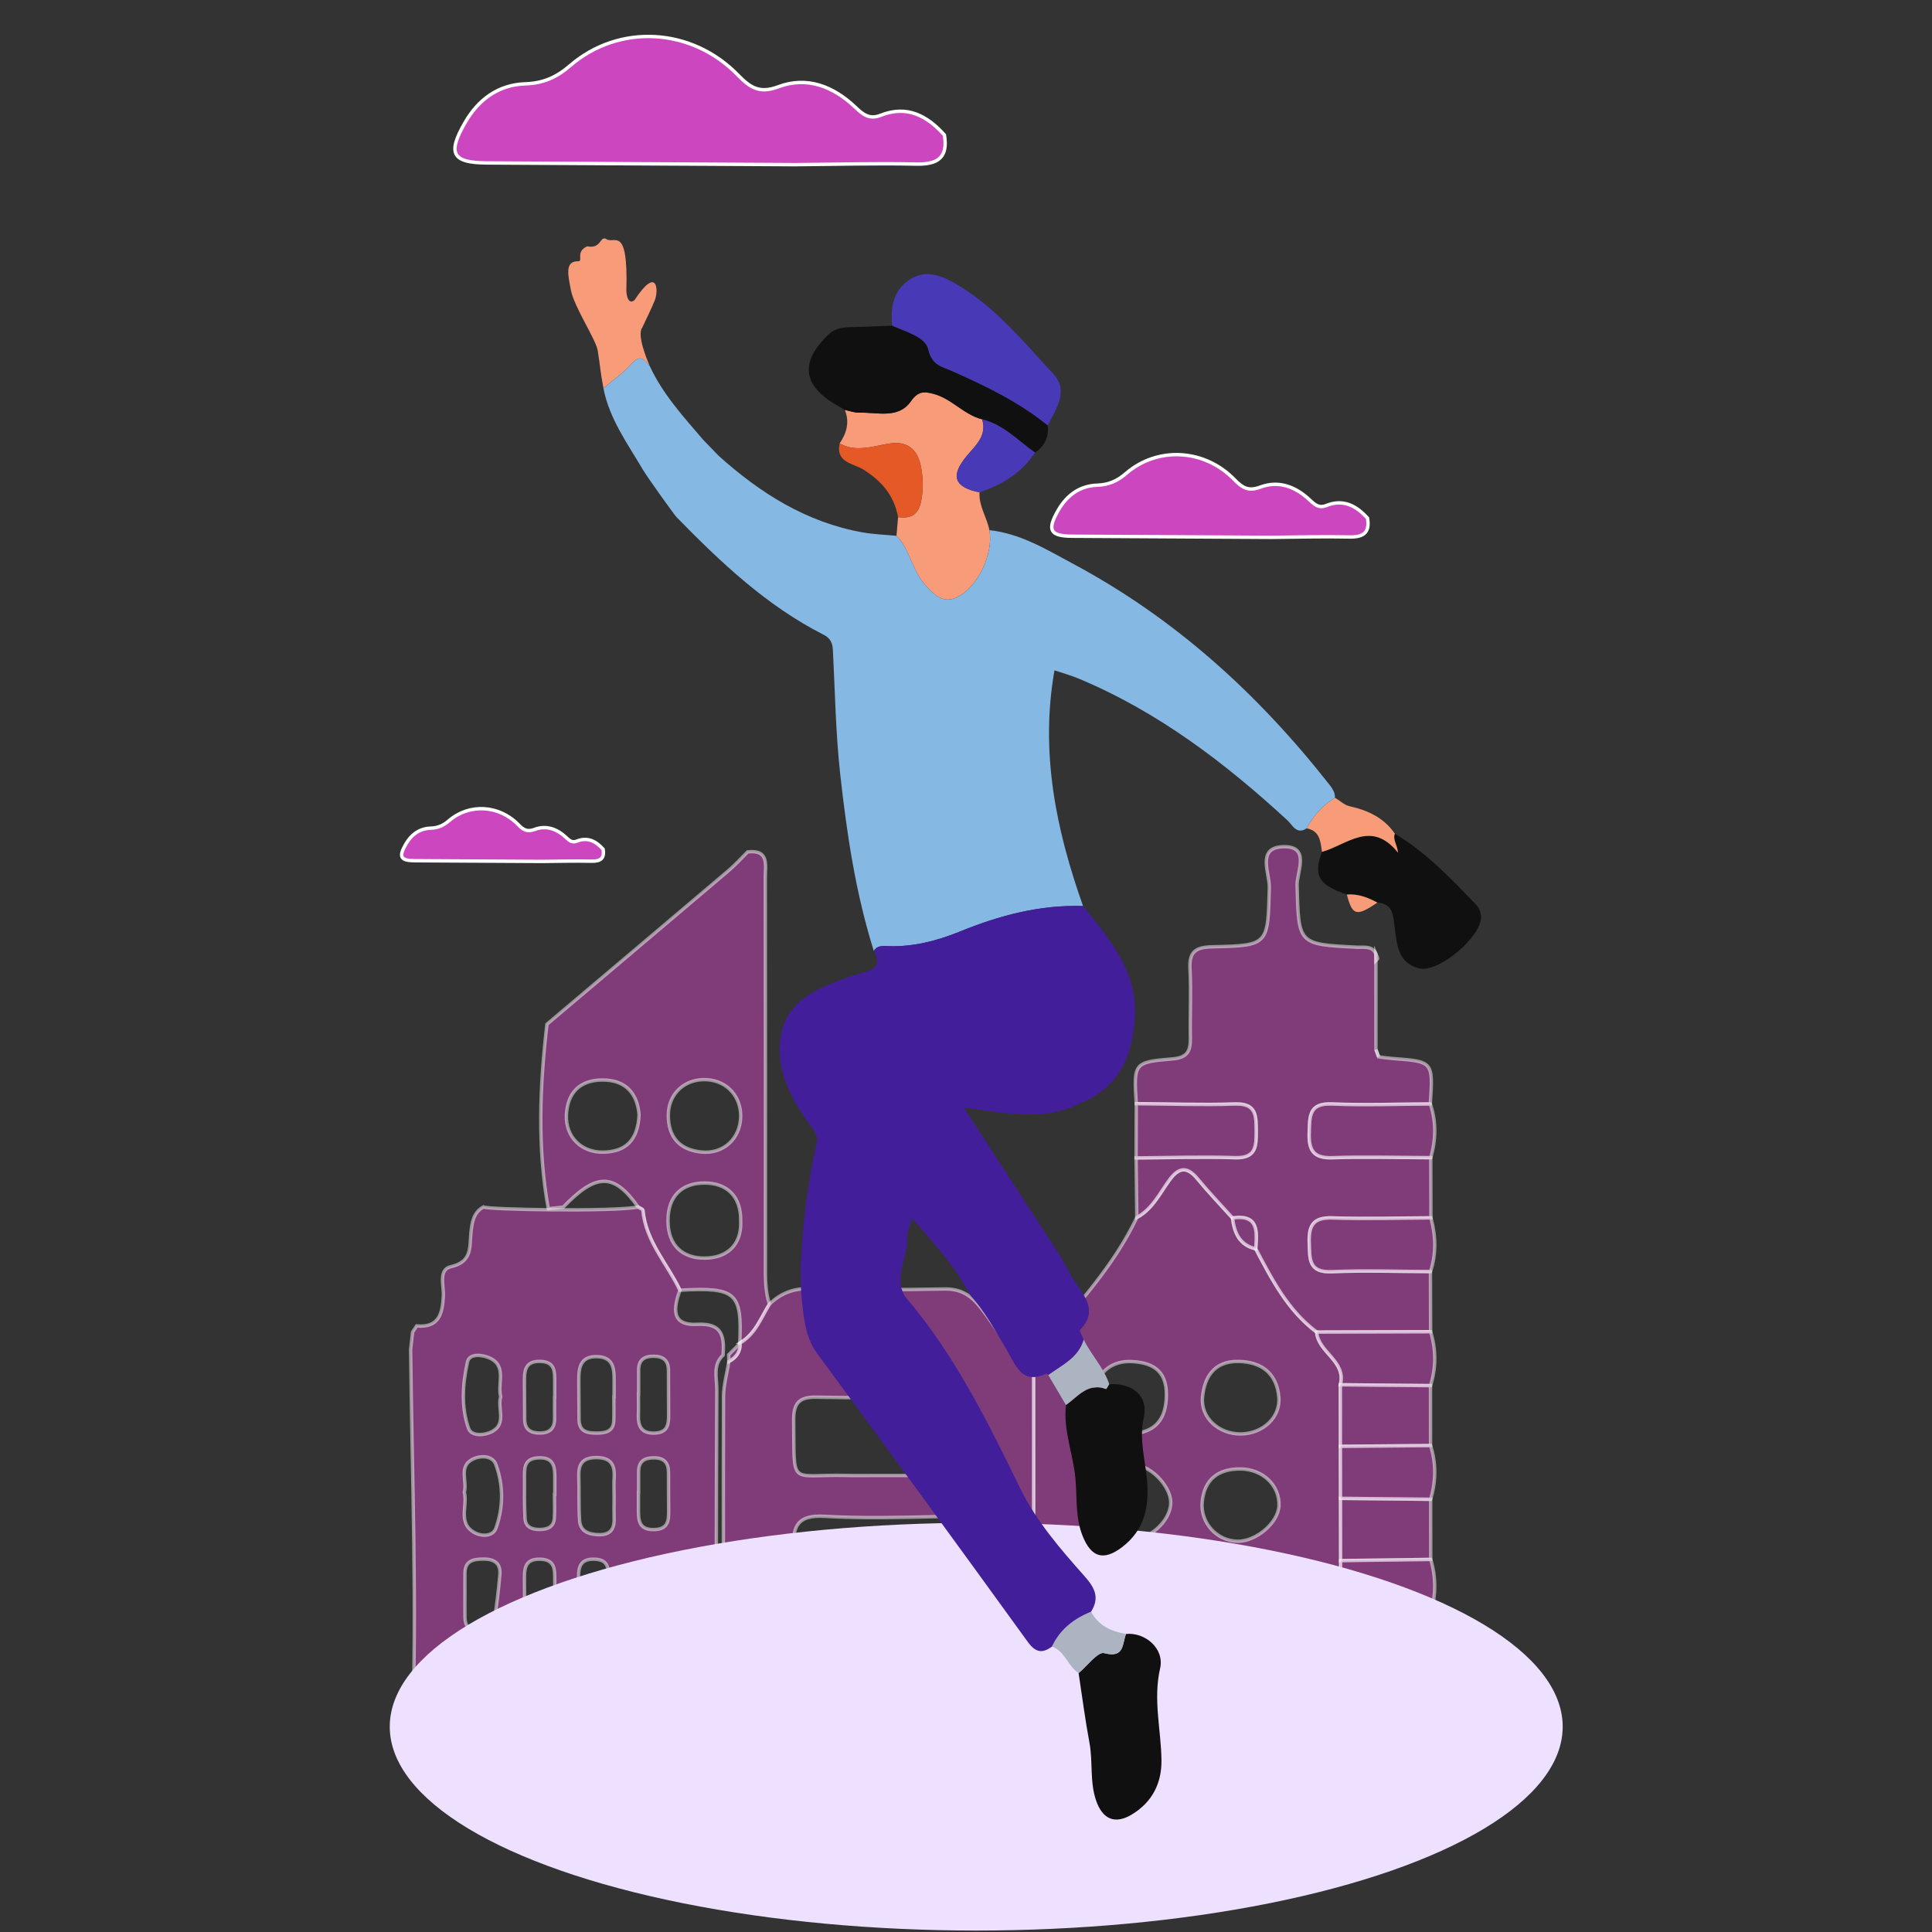 <?xml version="1.0" encoding="utf-8"?>
<!-- Generator: Adobe Illustrator 16.0.0, SVG Export Plug-In . SVG Version: 6.00 Build 0)  -->
<!DOCTYPE svg PUBLIC "-//W3C//DTD SVG 1.1//EN" "http://www.w3.org/Graphics/SVG/1.1/DTD/svg11.dtd">
<svg version="1.1" xmlns="http://www.w3.org/2000/svg" xmlns:xlink="http://www.w3.org/1999/xlink" x="0px" y="0px"
	 width="566.929px" height="566.93px" viewBox="0 0 566.929 566.93" enable-background="new 0 0 566.929 566.93"
	 xml:space="preserve">
<rect x="0" y="0" width="566.929" height="566.93" fill="#333333" stroke="none"/>
<g id="Background">
	<path fill-rule="evenodd" clip-rule="evenodd" fill="#CC46BF" stroke="#FFFFFF" stroke-miterlimit="10" d="M277.13,39.616
		c1.103,6.58-1.896,8.678-8.253,8.536c-11.842-0.26-23.695,0.077-35.541,0.166c-30.139-0.166-60.277-0.338-90.415-0.501
		c-10.228-0.055-11.701-2.733-6.466-11.823c3.93-6.818,9.814-11.125,17.64-11.388c5.343-0.181,9.189-1.894,13.222-5.361
		c14.387-12.381,35.627-11.178,49.209,2.769c3.637,3.733,6.361,5.507,11.843,3.453c8.468-3.172,16.144-0.114,22.521,5.914
		c2.268,2.141,4.139,3.798,7.578,2.436C266.132,30.781,272.065,33.95,277.13,39.616z"/>
	<g>
		<path opacity="0.5" fill-rule="evenodd" clip-rule="evenodd" fill="#CC46BF" stroke="#FFFFFF" stroke-miterlimit="10" d="
			M303.294,401.386c2.226-3.871,5.786-6.921,6.997-11.413c8.7-10.231,17.462-20.426,23.293-32.703
			c4.574-2.46,6.707-7.076,9.578-11.006c2.717-3.72,5.151-4.093,8.227-0.363c3.266,3.963,6.835,7.681,10.271,11.503
			c0.547,4.323,2.027,7.944,6.826,9.066c4.774,9.002,9.42,18.1,17.877,24.409c0.427,6.005,8.765,8.46,6.951,15.47
			c0.005,6.021,0.01,12.046,0.013,18.063c0.012,5.09,0.024,10.177,0.038,15.267c0.01,6.089,0.021,12.179,0.032,18.269
			c-0.011,5.034-0.023,10.07-0.036,15.104c-0.01,4.885-0.02,9.771-0.031,14.655c-0.023,6.952-0.046,13.904-0.068,20.854
			c-29.977,0.027-59.953,0.053-89.93,0.076C303.32,472.886,303.308,437.137,303.294,401.386z M352.715,471.513
			c-0.045,7.007,5.113,12.876,10.743,12.158c6.137-0.779,11.095-3.912,11.853-10.754c0.614-5.564-5.908-12.035-11.609-11.701
			C356.818,461.614,353.339,465.667,352.715,471.513z M329.869,452.238c7.248,0.134,13.677-5.884,13.668-11.337
			c-0.009-5.054-6.522-11.606-11.574-11.025c-6.39,0.731-10.852,3.946-10.964,11.101
			C320.889,447.985,324.619,451.548,329.869,452.238z M331.656,483.829c6.086-0.086,12.046-6.018,11.454-11.767
			c-0.612-5.997-4.118-10.363-10.633-10.825c-6.53-0.464-11.821,4.997-11.396,11.633
			C321.526,479.789,325.582,483.297,331.656,483.829z M364.088,420.774c6.458-0.059,11.727-4.863,11.165-10.874
			c-0.644-6.903-5.037-10.291-11.854-10.399c-7.026-0.11-9.974,4.467-10.53,10.53C352.313,416.075,357.689,420.833,364.088,420.774z
			 M363.11,452.269c5.502,0.089,11.977-5.446,12.189-10.42c0.256-5.949-4.73-10.703-11.207-10.795
			c-6.595-0.093-10.637,3.047-11.307,9.575C352.144,446.887,357.117,452.169,363.11,452.269z M331.536,420.853
			c7.721-0.474,10.661-4.523,10.729-11.532c0.07-7.439-4.452-9.624-10.678-9.792c-6.41-0.173-11.039,4.809-10.528,11.221
			C321.586,417.363,325.541,420.499,331.536,420.853z"/>
		<path opacity="0.5" fill-rule="evenodd" clip-rule="evenodd" fill="#CC46BF" stroke="#FFFFFF" stroke-miterlimit="10" d="
			M386.363,390.879c-8.457-6.31-13.103-15.407-17.877-24.415c0.342-4.995,0.965-10.198-6.826-9.061
			c-3.437-3.822-7.006-7.54-10.271-11.503c-3.075-3.729-5.51-3.356-8.227,0.363c-2.871,3.93-5.004,8.546-9.578,11.006
			c-0.07-5.828-0.138-11.658-0.206-17.486c9.66-0.055,19.336-0.397,28.983-0.068c6.261,0.213,6.292-3.396,6.265-7.858
			c-0.027-4.393,0.103-8.112-6.213-7.899c-9.651,0.322-19.325-0.031-28.988-0.1c-0.748-11.945-0.769-12.18,10.711-13.141
			c4.476-0.378,5.226-2.521,5.16-6.228c-0.122-6.728,0.253-13.476-0.109-20.188c-0.276-5.117,1.755-6.371,6.604-6.475
			c16.509-0.354,16.235-0.545,16.68-17.393c0.109-4.118-3.737-11.581,3.815-11.963c8.487-0.425,4.223,7.434,4.333,11.362
			c0.485,17.271,0.201,17.271,17.789,18.128c1.954,0.097,4.211-0.499,5.327,1.947c0.006,0.635,0.016,1.268,0.023,1.902
			c0,8.725,0.004,17.451,0.004,26.176c0.263,0.714,0.525,1.425,0.786,2.139c1.446,0.172,2.889,0.395,4.339,0.505
			c11.651,0.88,11.651,0.872,10.829,13.316c-9.638,0.037-19.29,0.401-28.909,0.004c-6.801-0.283-6.465,3.729-6.631,8.404
			c-0.176,5.013,1.088,7.562,6.765,7.37c9.624-0.326,19.271-0.041,28.909-0.011c0.018,5.887,0.029,11.771,0.046,17.657
			c-9.656,0.037-19.321,0.344-28.964,0.014c-5.703-0.195-6.93,2.35-6.746,7.37c0.173,4.671-0.234,8.714,6.605,8.418
			c9.638-0.412,19.308-0.061,28.962-0.037c0.018,5.88,0.034,11.759,0.052,17.64C408.657,390.811,397.51,390.846,386.363,390.879z"/>
		<path opacity="0.5" fill-rule="evenodd" clip-rule="evenodd" fill="#CC46BF" stroke="#FFFFFF" stroke-miterlimit="10" d="
			M219.398,249.97c6.407-0.7,5.164,3.973,5.172,7.549c0.049,37.685,0.052,75.369,0.031,113.052c0,4.095-0.118,8.179,1.182,12.132
			c-2.521,4.098-4.197,8.843-8.704,11.433c0.657-14.885-1.083-16.427-17.551-15.545c-3.707-7.762-10.027-14.312-10.866-23.423
			c-0.035-0.364-0.914-0.648-1.401-0.973c-7.101-10.057-12.269-10.049-21.971,0.021c-1.466,0.157-2.934,0.313-4.402,0.47
			c-3.258-18.021-2.471-36.073-0.399-54.132c17.787-15.036,35.586-30.055,53.346-45.122
			C215.809,253.751,217.55,251.797,219.398,249.97z M217.351,358.372c0.146-7.522-4.23-11.26-10.688-11.225
			c-6.43,0.034-10.663,3.72-10.645,11.06c0.021,7.356,4.342,10.986,10.729,10.973C213.15,369.166,217.625,365.483,217.351,358.372z
			 M187.522,327.138c-0.467-6.089-3.772-10.287-10.841-10.225c-6.508,0.059-10.186,3.713-10.468,10.29
			c-0.275,6.392,4.38,11.008,10.825,10.884C183.688,337.96,187.179,334.519,187.522,327.138z M217.336,327.82
			c0.177-6.003-3.947-10.605-9.85-10.99c-6.36-0.415-11.313,3.971-11.367,10.297c-0.059,6.537,3.311,10.325,9.807,10.929
			C212.299,338.649,217.149,334.147,217.336,327.82z"/>
		<path opacity="0.5" fill-rule="evenodd" clip-rule="evenodd" fill="#CC46BF" stroke="#FFFFFF" stroke-miterlimit="10" d="
			M419.85,339.715c-9.638-0.03-19.285-0.315-28.909,0.011c-5.677,0.191-6.94-2.357-6.765-7.37c0.166-4.675-0.17-8.688,6.631-8.404
			c9.619,0.397,19.271,0.033,28.909-0.004C421.498,329.188,421.356,334.446,419.85,339.715z"/>
		<path opacity="0.5" fill-rule="evenodd" clip-rule="evenodd" fill="#CC46BF" stroke="#FFFFFF" stroke-miterlimit="10" d="
			M419.753,373.137c-9.654-0.023-19.324-0.375-28.962,0.037c-6.84,0.296-6.433-3.747-6.605-8.418
			c-0.184-5.021,1.043-7.565,6.746-7.37c9.643,0.33,19.308,0.023,28.964-0.014C421.323,362.642,421.512,367.896,419.753,373.137z"/>
		<path opacity="0.5" fill-rule="evenodd" clip-rule="evenodd" fill="#CC46BF" stroke="#FFFFFF" stroke-miterlimit="10" d="
			M333.425,323.857c9.663,0.068,19.337,0.422,28.988,0.1c6.315-0.213,6.186,3.507,6.213,7.899c0.027,4.462-0.004,8.071-6.265,7.858
			c-9.647-0.329-19.323,0.014-28.983,0.068C333.393,334.474,333.407,329.168,333.425,323.857z"/>
		<path opacity="0.5" fill-rule="evenodd" clip-rule="evenodd" fill="#CC46BF" stroke="#FFFFFF" stroke-miterlimit="10" d="
			M386.363,390.879c11.146-0.033,22.294-0.068,33.441-0.103c1.619,5.276,1.635,10.551-0.031,15.824
			c-8.819-0.084-17.641-0.165-26.459-0.252C395.128,399.339,386.79,396.884,386.363,390.879z"/>
		<path opacity="0.5" fill-rule="evenodd" clip-rule="evenodd" fill="#CC46BF" stroke="#FFFFFF" stroke-miterlimit="10" d="
			M393.314,406.349c8.818,0.087,17.64,0.168,26.459,0.252c0.006,5.861,0.011,11.725,0.014,17.587
			c-8.819,0.076-17.637,0.151-26.457,0.228C393.324,418.395,393.319,412.37,393.314,406.349z"/>
		<path opacity="0.5" fill-rule="evenodd" clip-rule="evenodd" fill="#CC46BF" stroke="#FFFFFF" stroke-miterlimit="10" d="
			M393.397,457.946c-0.011-6.09-0.022-12.18-0.036-18.265c8.82,0.092,17.64,0.181,26.461,0.271
			c0.006,5.884,0.01,11.765,0.016,17.646C411.026,457.716,402.211,457.83,393.397,457.946z"/>
		<path opacity="0.5" fill-rule="evenodd" clip-rule="evenodd" fill="#CC46BF" stroke="#FFFFFF" stroke-miterlimit="10" d="
			M419.822,439.952c-8.821-0.09-17.641-0.179-26.461-0.271c-0.01-5.094-0.022-10.181-0.034-15.271
			c8.823-0.072,17.641-0.147,26.46-0.224C421.477,429.439,421.347,434.694,419.822,439.952z"/>
		<path opacity="0.5" fill-rule="evenodd" clip-rule="evenodd" fill="#CC46BF" stroke="#FFFFFF" stroke-miterlimit="10" d="
			M393.397,457.946c8.813-0.116,17.629-0.23,26.44-0.348c1.598,5.273,1.492,10.556,0.057,15.837
			c-8.845-0.127-17.688-0.257-26.533-0.385C393.374,468.017,393.387,462.98,393.397,457.946z"/>
		<path opacity="0.5" fill-rule="evenodd" clip-rule="evenodd" fill="#CC46BF" stroke="#FFFFFF" stroke-miterlimit="10" d="
			M393.361,473.051c8.845,0.128,17.688,0.258,26.533,0.385c-0.035,4.744-0.07,9.487-0.101,14.229
			c-8.822,0.014-17.646,0.024-26.467,0.038C393.342,482.822,393.352,477.936,393.361,473.051z"/>
		<path opacity="0.5" fill-rule="evenodd" clip-rule="evenodd" fill="#CC46BF" stroke="#FFFFFF" stroke-miterlimit="10" d="
			M403.758,281.812c-0.008-0.635-0.018-1.268-0.023-1.902c0.192,0.446,0.44,0.875,0.542,1.339
			C404.31,281.39,403.941,281.619,403.758,281.812z"/>
		<path opacity="0.5" fill-rule="evenodd" clip-rule="evenodd" fill="#CC46BF" stroke="#FFFFFF" stroke-miterlimit="10" d="
			M404.548,310.126c-0.261-0.714-0.523-1.425-0.786-2.139C404.024,308.701,404.287,309.412,404.548,310.126z"/>
		<path opacity="0.5" fill-rule="evenodd" clip-rule="evenodd" fill="#CC46BF" stroke="#FFFFFF" stroke-miterlimit="10" d="
			M187.261,354.194c0.487,0.324,1.366,0.608,1.401,0.973c0.839,9.111,7.159,15.661,10.86,23.421
			c-1.849,5.178-2.731,10.45,5.112,10.021c7.413-0.405,7.945,3.623,7.551,9.053c-3.074,2.854-1.829,6.608-1.842,9.961
			c-0.103,30.76-0.321,61.523,0.114,92.276c0.116,8.273-2.682,10.592-10.637,10.441c-22.548-0.431-45.111-0.221-67.668-0.083
			c-3.884,0.024-7.515-0.718-11.167-1.751c1.412-37.513-0.08-75.012-0.493-112.517c0.194-1.696,0.388-3.39,0.577-5.084
			c0.398-0.607,0.796-1.215,1.198-1.823c6.599,0.584,7.563-3.667,7.826-8.827c0.153-3.025-1.53-7.714,2.23-8.562
			c6.288-1.426,5.43-5.743,5.87-9.964c0.301-2.902,0.666-5.884,3.635-7.55C143.499,354.965,179.933,355.6,187.261,354.194z
			 M146.92,409.835c-1.028-3.994,2.029-9.222-3.591-11.485c-2.034-0.821-5.58-1.198-6.138,1.287
			c-1.432,6.428-1.918,13.221,0.31,19.503c0.883,2.489,4.934,2.057,7.054,0.849C148.694,417.632,145.908,413.174,146.92,409.835z
			 M180.195,439.544c0-2.023-0.102-4.054,0.022-6.065c0.242-3.94-1.24-5.845-5.466-5.76c-3.867,0.082-5.015,1.971-4.906,5.434
			c0.136,4.33-0.05,8.673,0.231,12.989c0.212,3.239,2.634,4.094,5.533,4.193c3.358,0.12,4.701-1.521,4.593-4.726
			C180.138,443.59,180.192,441.563,180.195,439.544z M180.124,409.876c0.026,0,0.051,0,0.077,0c0-1.449-0.009-2.902,0.002-4.352
			c0.023-3.64-0.024-7.326-5.035-7.429c-4.957-0.104-5.369,3.38-5.32,7.147c0.051,3.771,0.023,7.542,0.069,11.313
			c0.048,3.679,2.571,3.992,5.397,3.968c2.563-0.024,4.69-0.57,4.793-3.686C180.186,414.52,180.124,412.197,180.124,409.876z
			 M136.25,437.913c1.046,3.959-2.071,9.088,3.067,11.853c2.095,1.126,5.322,1.116,6.203-1.334
			c2.201-6.113,2.219-12.635-0.023-18.703c-1.01-2.737-4.71-2.684-7.002-1.423C134.554,430.474,137.161,434.663,136.25,437.913z
			 M136.434,467.731c0,2.335-0.03,4.675,0.009,7.01c0.042,2.456,1.291,3.761,3.791,3.798c2.1,0.035,4.363,0.076,4.774-2.619
			c0.705-4.593,1.266-9.212,1.672-13.838c0.297-3.38-1.66-4.62-4.869-4.586c-2.904,0.031-5.323,0.464-5.374,4.098
			C136.409,463.641,136.433,465.685,136.434,467.731z M187.408,409.008c-0.019,0-0.037,0-0.059,0c0,2.029,0.059,4.062-0.012,6.089
			c-0.114,3.396,0.839,5.599,4.86,5.424c3.744-0.165,4.011-2.586,3.999-5.376c-0.016-4.349-0.045-8.695-0.045-13.044
			c0.004-2.943-1.59-4.104-4.364-4.122c-2.777-0.018-4.395,1.12-4.381,4.073C187.419,404.37,187.408,406.689,187.408,409.008z
			 M162.792,468.143c0-1.462,0.011-2.926-0.003-4.389c-0.031-2.971,0.224-6.044-4.162-6.213c-4.954-0.188-4.736,3.193-4.726,6.505
			c0.011,3.511,0.031,7.021,0.067,10.534c0.03,3.002,1.765,4.028,4.538,3.987c2.875-0.042,4.321-1.356,4.268-4.28
			C162.738,472.241,162.767,470.19,162.792,468.143z M196.119,467.958c0-2.343,0.098-4.688-0.025-7.02
			c-0.136-2.588-1.891-3.388-4.203-3.401c-2.24-0.01-4.281,0.526-4.358,3.17c-0.144,4.967-0.169,9.947,0.044,14.906
			c0.113,2.679,2.329,2.981,4.517,2.965c2.405-0.025,3.93-1.055,4.005-3.596C196.166,472.643,196.111,470.3,196.119,467.958z
			 M162.688,438.534c0.037,0,0.073,0,0.109,0c0-1.463-0.014-2.923,0.002-4.383c0.035-3.4-0.023-6.622-4.888-6.351
			c-4.446,0.248-3.965,3.455-3.991,6.334c-0.035,3.794-0.039,7.597,0.143,11.389c0.124,2.586,2.011,3.301,4.281,3.291
			c2.253-0.008,4.133-0.684,4.312-3.277C162.814,443.212,162.688,440.87,162.688,438.534z M162.728,410.085c0.014,0,0.027,0,0.042,0
			c0-1.459,0.006-2.922-0.004-4.382c-0.021-2.96,0.265-6.051-4.121-6.21c-4.902-0.175-4.756,3.18-4.743,6.502
			c0.014,3.504,0.032,7.006,0.064,10.51c0.029,2.988,1.754,4.032,4.52,4.004c2.889-0.027,4.284-1.411,4.247-4.293
			C162.707,414.172,162.728,412.13,162.728,410.085z M187.399,437.919c-0.015,0-0.032,0-0.05,0c0,1.464-0.004,2.926,0,4.39
			c0.01,3.29-0.269,6.694,4.702,6.529c4.419-0.147,4.147-3.222,4.151-6.189c0.005-3.514-0.064-7.023-0.038-10.538
			c0.022-2.877-1.295-4.296-4.221-4.323c-2.77-0.031-4.514,0.976-4.541,3.983C187.385,433.822,187.399,435.869,187.399,437.919z
			 M178.567,469.942c0-3.317,0.033-4.763-0.007-6.209c-0.08-2.857,0.42-6.007-4.004-6.196c-4.829-0.206-4.812,2.988-4.784,6.337
			c0.03,3.473,0.01,6.941,0.02,10.41c0.008,2.219,0.565,4.021,3.237,4.19c2.643,0.171,4.676-0.906,5.227-3.492
			C178.729,472.749,178.548,470.383,178.567,469.942z"/>
		<path opacity="0.5" fill-rule="evenodd" clip-rule="evenodd" fill="#CC46BF" stroke="#FFFFFF" stroke-miterlimit="10" d="
			M217.078,394.135c4.508-2.59,6.185-7.335,8.705-11.433c3.275-3.191,7.003-4.664,11.778-4.547
			c13.132,0.313,26.282,0.363,39.413,0.085c4.978-0.106,7.954,1.806,10.932,5.608c4.785,6.11,8.349,13.389,15.392,17.533
			c0.01,35.755,0.022,71.504,0.034,107.255c-1.855,2.013-4.316,1.497-6.598,1.497c-25.173,0.024-50.347-0.179-75.516,0.124
			c-6.858,0.083-9.191-2.13-9.122-9.084c0.304-30.438,0.082-60.882,0.21-91.318c0.014-3.445,1.022-6.883,1.572-10.324
			c2.135-1.146,3.386-2.838,3.299-5.357L217.078,394.135z M257.906,432.963c2.92,0,5.842,0,8.762,0
			c16.805,0.004,16.656,0.011,15.74-16.754c-0.244-4.433-1.614-6.268-6.176-6.203c-12.266,0.179-24.539,0.21-36.805-0.02
			c-5.021-0.093-6.58,1.939-6.521,6.752c0.238,19.94-1.441,15.799,15.359,16.215C251.477,433.032,254.691,432.963,257.906,432.963z
			 M257.627,466.498c5.822,0,11.658-0.223,17.468,0.064c5.063,0.255,7.801-1.252,7.255-6.816c-0.254-2.597-0.253-5.259,0.007-7.852
			c0.553-5.554-2.155-6.965-7.231-6.853c-11.059,0.251-22.154,0.532-33.183-0.093c-7.61-0.429-9.357,2.543-9.109,9.532
			c0.429,11.993,0.056,12.007,11.69,12.023C248.891,466.509,253.259,466.505,257.627,466.498z"/>
		<path opacity="0.5" fill-rule="evenodd" clip-rule="evenodd" fill="#CC46BF" stroke="#FFFFFF" stroke-miterlimit="10" d="
			M213.834,397.532c1.114-1.12,2.229-2.238,3.344-3.358c0.087,2.52-1.164,4.211-3.299,5.357
			C213.865,398.864,213.85,398.198,213.834,397.532z"/>
		<path opacity="0.5" fill-rule="evenodd" clip-rule="evenodd" fill="#CC46BF" stroke="#FFFFFF" stroke-miterlimit="10" d="
			M361.66,357.403c7.791-1.138,7.168,4.065,6.826,9.061C363.688,365.348,362.207,361.727,361.66,357.403z"/>
	</g>
	<path fill-rule="evenodd" clip-rule="evenodd" fill="#CC46BF" stroke="#FFFFFF" stroke-miterlimit="10" d="M401.289,152.063
		c0.713,4.244-1.223,5.599-5.324,5.507c-7.639-0.167-15.287,0.05-22.93,0.108c-19.444-0.108-38.889-0.22-58.333-0.324
		c-6.6-0.034-7.55-1.764-4.172-7.628c2.535-4.4,6.333-7.178,11.381-7.348c3.446-0.116,5.929-1.22,8.529-3.458
		c9.282-7.987,22.985-7.212,31.75,1.786c2.347,2.409,4.104,3.553,7.64,2.228c5.463-2.046,10.416-0.073,14.53,3.815
		c1.463,1.381,2.671,2.451,4.89,1.571C394.195,146.362,398.022,148.407,401.289,152.063z"/>
	<path fill-rule="evenodd" clip-rule="evenodd" fill="#CC46BF" stroke="#FFFFFF" stroke-miterlimit="10" d="M176.978,249.197
		c0.455,2.708-0.779,3.573-3.396,3.514c-4.873-0.106-9.753,0.031-14.628,0.069c-12.406-0.069-24.812-0.141-37.216-0.206
		c-4.21-0.023-4.816-1.126-2.661-4.867c1.616-2.807,4.04-4.579,7.261-4.688c2.198-0.074,3.782-0.778,5.441-2.206
		c5.921-5.096,14.664-4.602,20.256,1.139c1.497,1.537,2.617,2.268,4.873,1.422c3.485-1.306,6.646-0.047,9.271,2.434
		c0.934,0.882,1.704,1.564,3.119,1.002C172.452,245.562,174.894,246.866,176.978,249.197z"/>
</g>
<g id="图层_2">
	<ellipse fill-rule="evenodd" clip-rule="evenodd" fill="#EDE1FF" cx="286.464" cy="506.682" rx="172.095" ry="59.821"/>
</g>
<g id="图层_1">
	<path fill-rule="evenodd" clip-rule="evenodd" fill="#F79B78" d="M290.329,155.563c1.271,6.975-3.456,16.847-9.584,19.729
		c-4.181,1.968-6.646-0.884-9.144-3.538c-3.951-4.196-4.479-10.396-8.537-14.523c0.155-1.828,0.312-3.653,0.467-5.479
		c2.108,0.155,4.121,0.3,5.631-1.771c2.176-2.981,2.199-13.05-0.373-16.938c-2.772-4.187-7.171-3.055-10.886-2.306
		c-4.021,0.812-7.769,1.486-11.519-0.615c2.043-3.037,2.984-6.243,1.523-9.824c1.424,0.284,2.856,0.849,4.271,0.803
		c5.265-0.174,11.418,1.931,15.111-3.343c2.13-3.039,3.916-2.934,6.8-2.141c5.278,1.451,8.804,6.124,14.118,7.428
		c1.493,4.913-2.015,7.706-4.622,10.871c-4.755,5.771-3.548,9.093,3.848,10.561C287.183,148.488,289.604,151.805,290.329,155.563z"
		/>
	<path fill-rule="evenodd" clip-rule="evenodd" fill="#101010" d="M288.208,123.043c-5.314-1.304-8.84-5.977-14.118-7.428
		c-2.884-0.793-4.67-0.898-6.8,2.141c-3.693,5.273-9.847,3.169-15.111,3.343c-1.414,0.046-2.847-0.519-4.271-0.803
		c-0.721-0.419-1.437-0.844-2.162-1.255c-10.318-5.864-11.174-12.897-2.453-21.041c1.754-1.64,4.103-1.972,6.494-2.015
		c4.004-0.071,8.008-0.274,12.01-0.423c4.022,1.775,9.783,3.304,10.616,7.011c1.043,4.647,3.958,4.978,6.784,6.232
		c9.962,4.423,19.751,9.114,28.276,16.052c0.331,3.401-0.934,6.046-3.758,7.953C298.719,129.28,294.459,124.582,288.208,123.043z"/>
	<path fill-rule="evenodd" clip-rule="evenodd" fill="#101010" d="M395.22,262.495c-8.345-2.848-9.888-5.497-7.293-12.522
		c7.312-2.016,14.443-9.593,22.314,0.242c-0.283-2.519-1.615-3.889-0.926-5.57c9.285,5.549,16.625,13.332,24.023,21.031
		c0.679,0.704,1.077,1.858,1.226,2.859c0.869,5.868-12.527,17.217-18.266,15.604c-6.24-1.754-6.377-7.084-7.048-12.002
		c-0.461-3.391-0.377-6.93-5.065-7.276C401.388,263.343,398.482,262.235,395.22,262.495z"/>
	<path fill-rule="evenodd" clip-rule="evenodd" fill="#101010" d="M330.421,479.475c5.559-0.561,11.338,4.234,10.003,10.085
		c-2.104,9.227,0.291,17.999,0.398,26.969c0.079,6.756-2.717,12.274-8.618,15.871c-5.013,3.055-8.67,1.477-10.571-4.075
		c-1.89-5.521-0.891-11.31-1.938-16.91c-1.27-6.783-2.144-13.64-3.188-20.463c2.538-2.086,5.649-6.347,7.508-5.855
		C330.046,486.69,329.259,482.347,330.421,479.475z"/>
	<path fill-rule="evenodd" clip-rule="evenodd" fill="#101010" d="M325.495,406.176c6.92-0.396,11.553,3.575,10.153,9.734
		c-1.416,6.238,0.304,12.006,0.891,17.964c0.781,7.924-0.524,15.021-7.339,20.17c-5.391,4.072-8.998,2.936-11.511-3.314
		c-2.181-5.431-1.596-11.236-2.101-16.766c-0.663-7.284-3.628-14.252-2.796-21.678c3.553-2.457,6.403-6.685,11.768-4.668
		C324.675,407.662,325.176,406.68,325.495,406.176z"/>
	<path fill-rule="evenodd" clip-rule="evenodd" fill="#F79B78" d="M175.387,102.81c-0.741-3.651-6.957-12.747-7.886-17.78
		c-0.754-4.089-1.917-8.459,2.171-8.362c1.581,0.037-0.939-2.811,2.646-4.394c4.286,0.9,3.649-3.378,5.716-2.063
		c2.224,1.416,6.297-4.128,5.769,14.712c-0.055,1.958,0.687,4.656,2.418,3.099c6.683-10.136,7.098-2.862,5.903,0.156
		c-0.94,2.377-2.806,6.049-3.652,7.938c-1.683,2.132,1.471,9.656,2.192,11.289c-1.501-1.662-2.639-3.643-5.185-0.791
		c-2.456,2.751-5.579,4.905-8.408,7.323C175.918,107.598,176.403,109.202,175.387,102.81z"/>
	<path fill-rule="evenodd" clip-rule="evenodd" fill="#E45925" d="M246.385,130.12c3.75,2.102,7.498,1.427,11.519,0.615
		c3.715-0.749,8.113-1.881,10.886,2.306c2.572,3.888,2.549,13.956,0.373,16.938c-1.51,2.071-3.522,1.927-5.631,1.771
		c-1.175-6.328-4.78-10.612-10.272-14.018C250.512,136.025,245.122,135.772,246.385,130.12z"/>
	<path fill-rule="evenodd" clip-rule="evenodd" fill="#F79B78" d="M409.315,244.645c-0.689,1.682,0.643,3.052,0.926,5.57
		c-7.871-9.835-15.003-2.258-22.314-0.242c-0.459-2.978-0.572-6.183-4.499-6.899c1.93-3.774,4.738-6.735,8.309-8.999
		c1.424,0.859,2.75,2.162,4.291,2.506C401.416,237.78,406.096,239.957,409.315,244.645z"/>
	<path fill-rule="evenodd" clip-rule="evenodd" fill="#ACB3C1" d="M330.421,479.475c-1.162,2.872-0.375,7.216-6.406,5.621
		c-1.858-0.491-4.97,3.77-7.508,5.855c-3.179-2.021-3.968-6.437-7.812-7.789c2.361-5.047,6.425-8.183,11.467-10.221
		C322.335,477.077,326.099,478.717,330.421,479.475z"/>
	<path fill-rule="evenodd" clip-rule="evenodd" fill="#ACB3C1" d="M325.495,406.176c-0.319,0.504-0.82,1.486-0.935,1.442
		c-5.364-2.017-8.215,2.211-11.768,4.668c-1.73-2.937-3.463-5.872-5.195-8.807c3.998-2.945,8.85-5.038,10.393-10.429
		C320.189,397.598,323.896,401.285,325.495,406.176z"/>
	<path fill-rule="evenodd" clip-rule="evenodd" fill="#F79B78" d="M395.22,262.495c3.263-0.26,6.168,0.848,8.966,2.365
		C398.01,269.026,396.847,268.72,395.22,262.495z"/>
	<path fill-rule="evenodd" clip-rule="evenodd" fill="#85B8E3" d="M317.811,265.864c-12.616-0.392-24.432,2.722-36.055,7.455
		c-6.743,2.744-13.908,4.629-21.4,4.309c-1.449-0.063-3.015-0.147-3.949,1.395c-5.31-16.847-7.896-34.192-9.838-51.696
		c-1.348-12.147-1.539-24.338-2.16-36.514c-0.108-2.116-0.751-3.55-2.686-4.532c-16.788-8.521-30.218-21.254-43.207-34.531
		c-0.959-1.116-8.504-11.613-9.894-13.973c-4.499-7.634-9.816-14.868-11.552-23.841c2.829-2.417,5.952-4.571,8.408-7.322
		c2.546-2.852,3.684-0.871,5.186,0.793c3.804,8.241,9.855,14.854,15.67,21.637c1.53,1.582,3.06,3.164,4.591,4.746
		c12.2,10.947,25.704,19.479,42.142,22.421c3.288,0.591,6.663,0.692,9.998,1.02c4.059,4.128,4.586,10.327,8.537,14.523
		c2.497,2.654,4.963,5.506,9.144,3.538c6.128-2.882,10.855-12.754,9.584-19.729c9.241,1.013,17.001,5.822,24.897,10.06
		c29.685,15.929,54.036,38.119,74.759,64.478c0.918,1.167,1.792,2.372,1.751,3.975c-3.57,2.264-6.379,5.225-8.31,8.999
		c-2.994,1.954-4.136-0.968-5.628-2.342c-18.343-16.893-37.985-31.855-61.19-41.571c-2.286-0.958-4.695-1.618-7.184-2.461
		C305.176,220.811,309.89,243.532,317.811,265.864z"/>
	<path fill-rule="evenodd" clip-rule="evenodd" fill="#421E9B" d="M234.931,372.968c0.354-12.622,1.975-25.11,4.675-37.416
		c0.605-2.761-0.816-3.786-1.953-5.433c-4.541-6.576-8.684-13.184-8.877-21.708c-0.191-8.443,3.702-14.116,10.707-17.754
		c4.407-2.288,9.201-4.001,14.001-5.31c4.016-1.097,4.886-2.853,2.923-6.325c0.935-1.542,2.5-1.457,3.949-1.395
		c7.492,0.32,14.657-1.564,21.4-4.309c11.623-4.733,23.438-7.847,36.055-7.455c7.87,9.759,16.161,19.465,15.188,33.113
		c-0.782,10.986-4.755,20.326-16.005,24.729c-10.756,5.584-22.011,2.901-34.168,1.265c9.923,15.295,19.228,29.638,28.532,43.979
		c1.323,2.368,2.496,4.838,4.005,7.08c3.01,4.479,6.861,8.727,1.597,14.182c-0.307,0.317,0.658,1.864,1.031,2.839
		c-1.543,5.391-6.395,7.483-10.393,10.429c-0.14-0.154-0.354-0.465-0.409-0.439c-7.515,3.52-9.126-2.565-11.877-7.119
		c-3.296-5.452-6.27-11.142-10.637-15.882c-4.34-8.353-10.585-15.213-17.048-22.533c-0.637,2.383-1.579,4.138-1.471,5.826
		c0.375,5.795-4.24,11.464-0.423,17.308c14.359,16.811,24.018,36.383,33.624,56.085c4.675,9.585,11.813,17.829,18.904,25.813
		c3.09,3.477,4.438,6.341,1.9,10.403c-5.042,2.038-9.105,5.174-11.467,10.221c-2.906,2.154-4.858,1.74-7.142-1.418
		c-20.445-28.261-41.013-56.434-61.715-84.509c-3.624-4.915-3.921-10.468-4.572-16.04
		C234.949,378.477,235.03,375.71,234.931,372.968z"/>
	<path fill-rule="evenodd" clip-rule="evenodd" fill="#4839B7" d="M288.208,123.043c6.251,1.539,10.511,6.237,15.508,9.768
		c-3.916,6.001-9.684,9.413-16.282,11.664c-7.396-1.468-8.603-4.79-3.848-10.561C286.193,130.749,289.701,127.956,288.208,123.043z"
		/>
	<path fill-rule="evenodd" clip-rule="evenodd" fill="#4839B7" d="M307.474,124.857c-8.525-6.938-18.314-11.629-28.276-16.052
		c-2.826-1.255-5.741-1.585-6.784-6.232c-0.833-3.707-6.594-5.235-10.616-7.011c-0.598-5.6,0.499-10.816,5.575-13.794
		c4.959-2.909,9.771-0.509,14.172,2.161c10.998,6.672,19.021,16.612,27.585,25.858C313.752,114.781,309.837,120.006,307.474,124.857
		z"/>
</g>
</svg>
